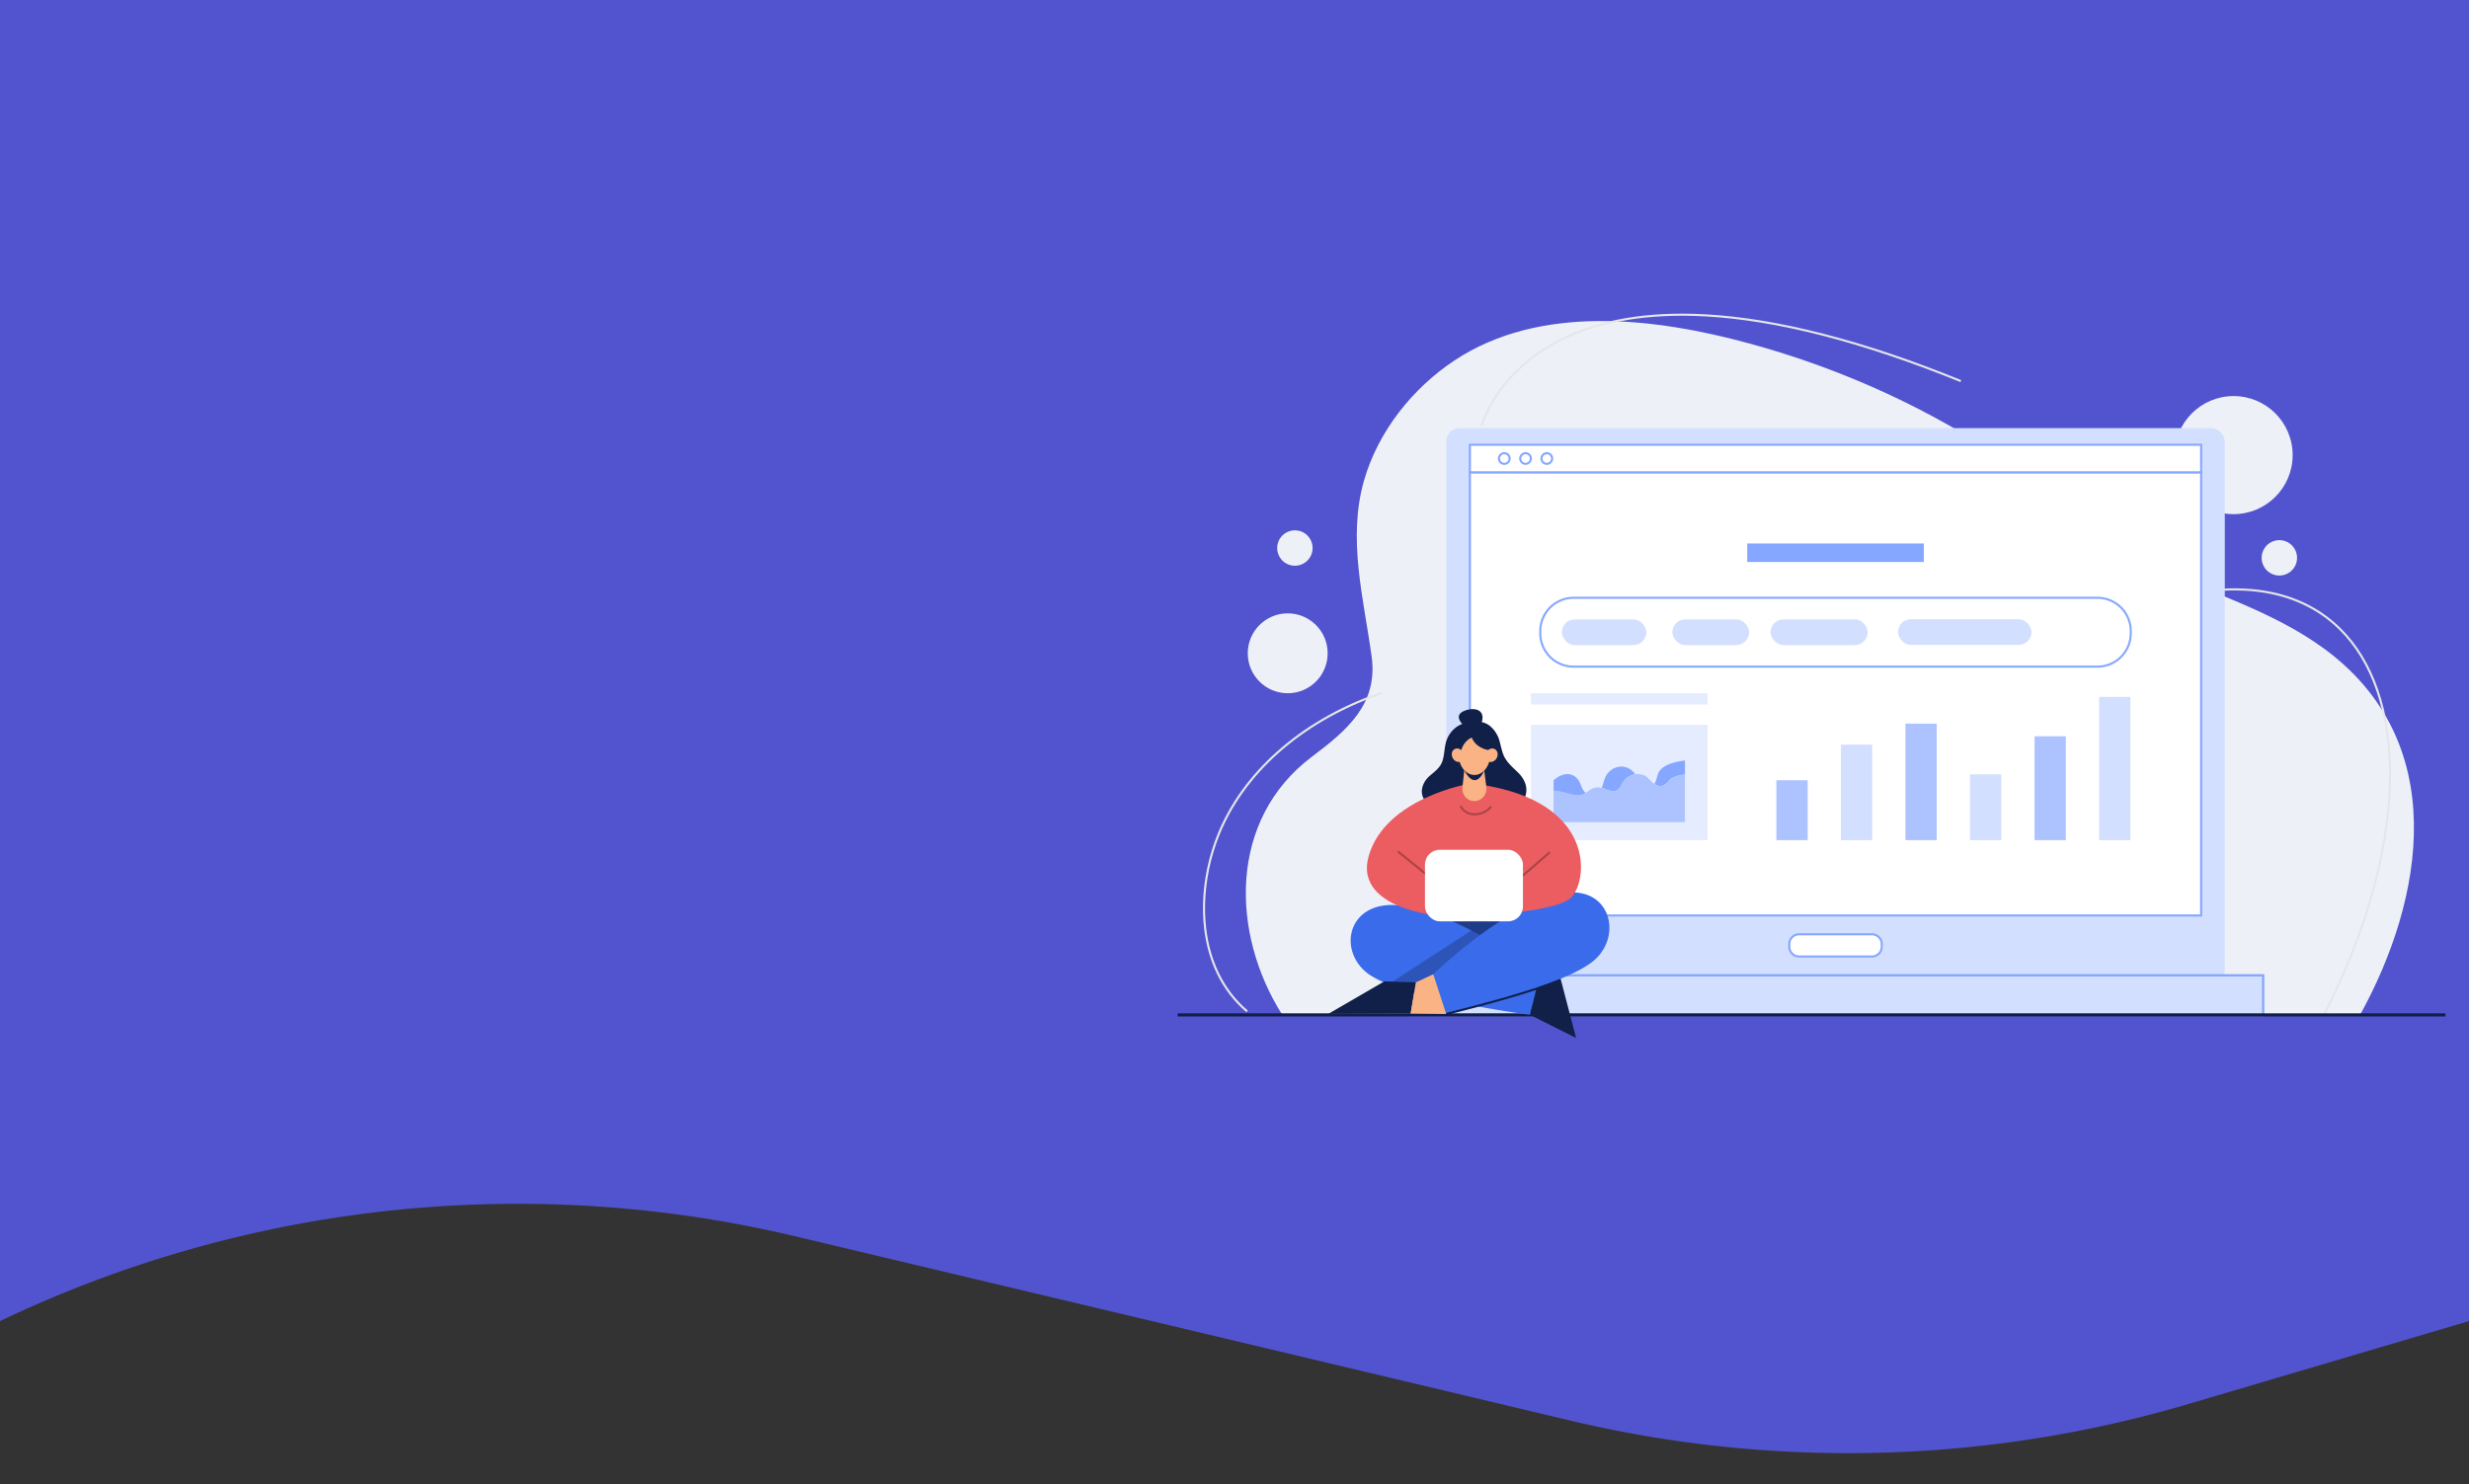 <svg xmlns="http://www.w3.org/2000/svg" viewBox="0 0 1920 1154.684">
  <rect x="0" y="0" width="1920" height="1154.684" fill="#333333" stroke="none"/>
  <g id="f352cc14-c14a-4e4c-8ca6-e187195cb7e5" data-name="OBJECTS">
    <path d="M1920,1027.578l-218.085,64.451a933.781,933.781,0,0,1-480.657,12.957L618.571,961.677A933.777,933.777,0,0,0,0,1027.578H0V-4.316H1920Z" style="fill: #5254cf"/>
    <g>
      <g>
        <path d="M1805.971,503.563c-39.662-28.576-87.188-42.4-130.943-63.1-42.081-19.906-72.025-51.889-109.674-78.244-61.521-43.065-132.627-75.355-204.993-95.062-73.175-19.928-162.563-30.964-229.265,13.206-32.807,21.725-59.507,55.419-70.386,93.47-12.945,45.276-.277,91.535,5.932,136.782,5.046,36.767-18.559,57.049-46.371,77.941-65.119,48.917-63.31,137.43-23.072,200.874H1835.28C1885.047,699.27,1906.932,576.307,1805.971,503.563Z" style="fill: #edf1f7"/>
        <circle cx="1001.382" cy="508.163" r="31.063" style="fill: #edf1f7"/>
        <circle cx="1736.938" cy="353.996" r="45.918" style="fill: #edf1f7"/>
        <circle cx="1006.968" cy="426.281" r="13.761" transform="translate(428.586 1354.275) rotate(-81.011)" style="fill: #edf1f7"/>
        <circle cx="1772.519" cy="433.91" r="13.761" transform="translate(-31.125 711.343) rotate(-22.5)" style="fill: #edf1f7"/>
        <path d="M969.277,787.3c-39.855-34-40.221-93.5-22.905-137.376,19.282-48.858,64.477-89.075,124-110.338q2.167-.771,4.338-1.527l.537,1.546q-2.166.751-4.326,1.52c-59.078,21.105-103.92,60.98-123.028,109.4-17.1,43.336-16.8,102.051,22.446,135.532Z" style="fill: #e4e6ea"/>
        <path d="M1808.123,789.2l-1.453-.747c29.433-57.216,46.868-114.916,50.418-166.861,3.5-51.211-6.661-93.451-29.379-122.151-20.617-26.045-61.64-53.006-140.01-33.536l-.392-1.587c79.207-19.678,120.768,7.686,141.684,34.108,22.975,29.024,33.254,71.653,29.727,123.278C1855.154,673.868,1837.659,731.787,1808.123,789.2Z" style="fill: #e4e6ea"/>
        <path d="M1152.859,331.794l-1.584-.4c.11-.43,2.8-10.677,11.782-24.225,8.276-12.479,23.685-30.15,50.094-43.46C1243.4,248.461,1281.464,242,1326.3,244.481c56.1,3.113,123,20.34,198.841,51.2l-.616,1.514c-75.671-30.794-142.395-47.981-198.315-51.084-44.55-2.474-82.334,3.938-112.318,19.05-26.09,13.148-41.3,30.589-49.469,42.9C1155.586,321.387,1152.885,331.692,1152.859,331.794Z" style="fill: #e4e6ea"/>
      </g>
      <g>
        <rect x="1124.683" y="332.998" width="605.41" height="432.142" rx="10.398" style="fill: #d3dfff"/>
        <g>
          <g>
            <rect x="1143.07" y="367.378" width="568.631" height="344.717" style="fill: #fff"/>
            <path d="M1712.519,712.912H1142.253V366.56h570.266Zm-568.631-1.635h567V368.2h-567Z" style="fill: #86a7ff"/>
          </g>
          <g>
            <rect x="1143.07" y="345.943" width="568.631" height="21.435" style="fill: #fff"/>
            <path d="M1712.519,368.2H1142.253v-23.07h570.266Zm-568.631-1.635h567v-19.8h-567Z" style="fill: #86a7ff"/>
          </g>
        </g>
        <g>
          <path d="M1169.8,361.612a4.952,4.952,0,1,1,4.952-4.951A4.957,4.957,0,0,1,1169.8,361.612Zm0-8.269a3.318,3.318,0,1,0,3.318,3.318A3.321,3.321,0,0,0,1169.8,353.343Z" style="fill: #86a7ff"/>
          <path d="M1186.338,361.612a4.952,4.952,0,1,1,4.952-4.951A4.957,4.957,0,0,1,1186.338,361.612Zm0-8.269a3.318,3.318,0,1,0,3.317,3.318A3.321,3.321,0,0,0,1186.338,353.343Z" style="fill: #86a7ff"/>
          <path d="M1202.877,361.612a4.952,4.952,0,1,1,4.951-4.951A4.957,4.957,0,0,1,1202.877,361.612Zm0-8.269a3.318,3.318,0,1,0,3.317,3.318A3.321,3.321,0,0,0,1202.877,353.343Z" style="fill: #86a7ff"/>
        </g>
        <g>
          <rect x="1094.831" y="758.65" width="665.109" height="30.844" style="fill: #d3dfff"/>
          <path d="M1760.859,790.413H1093.913V757.732h666.946Zm-665.11-1.836h663.274V759.568H1095.749Z" style="fill: #86a7ff"/>
        </g>
        <g>
          <rect x="1391.459" y="726.744" width="71.854" height="17.256" rx="8.628" style="fill: #fff"/>
          <path d="M1455.763,744.817h-56.754a8.376,8.376,0,0,1-8.367-8.367v-2.156a8.377,8.377,0,0,1,8.367-8.368h56.754a8.378,8.378,0,0,1,8.368,8.368v2.156A8.377,8.377,0,0,1,1455.763,744.817Zm-56.754-17.256a6.741,6.741,0,0,0-6.733,6.733v2.156a6.74,6.74,0,0,0,6.733,6.732h56.754a6.741,6.741,0,0,0,6.733-6.732v-2.156a6.741,6.741,0,0,0-6.733-6.733Z" style="fill: #86a7ff"/>
        </g>
        <g>
          <path d="M1631.092,519.361H1223.679a26.731,26.731,0,0,1-26.7-26.7v-1.784a26.732,26.732,0,0,1,26.7-26.7h407.413a26.732,26.732,0,0,1,26.7,26.7v1.784A26.731,26.731,0,0,1,1631.092,519.361Zm-407.413-53.552a25.1,25.1,0,0,0-25.066,25.067v1.784a25.094,25.094,0,0,0,25.066,25.066h407.413a25.1,25.1,0,0,0,25.067-25.066v-1.784a25.1,25.1,0,0,0-25.067-25.067Z" style="fill: #86a7ff"/>
          <rect x="1214.561" y="481.792" width="65.702" height="19.952" rx="9.976" style="fill: #d3dfff"/>
          <rect x="1300.474" y="481.792" width="59.721" height="19.952" rx="9.976" style="fill: #d3dfff"/>
          <rect x="1376.84" y="481.792" width="75.583" height="19.952" rx="9.976" style="fill: #d3dfff"/>
          <rect x="1475.983" y="481.683" width="103.782" height="19.952" rx="9.976" style="fill: #d3dfff"/>
        </g>
        <rect x="1358.721" y="422.739" width="137.33" height="14.38" style="fill: #86a7ff"/>
        <g>
          <rect x="1381.388" y="606.901" width="24.334" height="46.593" style="fill: #adc3ff"/>
          <rect x="1431.576" y="579.184" width="24.334" height="74.31" style="fill: #d3dfff"/>
          <rect x="1481.764" y="562.866" width="24.334" height="90.627" style="fill: #adc3ff"/>
          <rect x="1531.952" y="602.301" width="24.334" height="51.193" style="fill: #d3dfff"/>
          <rect x="1582.14" y="572.729" width="24.334" height="80.765" style="fill: #adc3ff"/>
          <rect x="1632.328" y="542.048" width="24.334" height="111.446" style="fill: #d3dfff"/>
        </g>
        <g>
          <rect x="1190.551" y="539.217" width="137.33" height="8.768" style="fill: #e5ecff"/>
          <rect x="1190.551" y="563.835" width="137.33" height="89.659" style="fill: #e5ecff"/>
          <g>
            <path d="M1265.438,597.162c-5.173-2.042-10.49-.437-14.286,3.273-3.458,3.381-3.946,8.16-5.574,12.426,3.364.918,6.388,2.91,10.053,2.339,4.763-.742,4.888-5.185,7.587-8.212a13.509,13.509,0,0,1,8.39-4.709A12.779,12.779,0,0,0,1265.438,597.162Z" style="fill: #86a7ff"/>
            <path d="M1304.333,592.512c-4.684,1.019-9.6,2.684-12.945,6.1-2.872,2.936-2.77,8.045-4.857,11.131,2.357,1.57,5.009,2.3,7.592.906,2.529-1.366,4.064-4.441,6.79-5.781a31.756,31.756,0,0,1,7.723-2.186c.549-.1,1.111-.161,1.667-.237v-10.9A59.169,59.169,0,0,0,1304.333,592.512Z" style="fill: #86a7ff"/>
            <path d="M1308.636,602.679a31.756,31.756,0,0,0-7.723,2.186c-2.726,1.34-4.261,4.415-6.79,5.781-2.583,1.4-5.235.664-7.592-.906a18.022,18.022,0,0,1-2.624-2.163c-3.223-3.177-4.231-4.973-9.329-5.384a13.75,13.75,0,0,0-2.97.086,13.509,13.509,0,0,0-8.39,4.709c-2.7,3.027-2.824,7.47-7.587,8.212-3.665.571-6.689-1.421-10.053-2.339a10.4,10.4,0,0,0-4.248-.359c-3.547.487-5.791,2.616-8.263,4.231a9.732,9.732,0,0,1-6.017,1.894c-5.5-.242-12.589-3.41-18.922-3.613V639.5H1310.3V602.442C1309.747,602.518,1309.185,602.581,1308.636,602.679Z" style="fill: #adc3ff"/>
            <path d="M1233.067,616.733a9.184,9.184,0,0,1-1.126-1.155c-2.53-3.138-2.733-7.124-5.533-10.068-5.449-5.73-12.892-3.463-18.28,1.411v8.093c6.333.2,13.424,3.371,18.922,3.613A9.732,9.732,0,0,0,1233.067,616.733Z" style="fill: #86a7ff"/>
          </g>
        </g>
      </g>
      <rect x="915.821" y="788.205" width="985.856" height="2.452" style="fill: #102048"/>
      <g>
        <g>
          <rect x="1114.433" y="699.857" width="67.44" height="39.238" style="fill: #1f3c88"/>
          <polygon points="1189.721 789.355 1225.655 807.406 1213.432 760.67 1197.626 757.633 1181.077 763.546 1189.721 789.355" style="fill: #102048"/>
          <path d="M1197.634,757.635l-7.913,31.717s-34.121-4.5-67.555-11.918c-15.417-3.4-30.687-7.439-42.393-11.951a71.746,71.746,0,0,1-15.042-7.472c-25.978-18.311-16.709-60.476,27.353-53.266,17.068,2.8,35.477,10.4,52.088,19.015,7.57,3.907,14.747,8.043,21.254,12.016A378.356,378.356,0,0,1,1197.634,757.635Z" style="fill: #3a6bea"/>
          <path d="M1165.426,735.776l-43.26,41.658c-15.417-3.4-30.687-7.439-42.393-11.951l64.4-41.723C1151.742,727.667,1158.919,731.8,1165.426,735.776Z" style="fill: #102048;opacity: 0.3"/>
          <g>
            <polygon points="1076.462 763.367 1032.962 788.622 1096.978 788.356 1101.088 764.086 1076.462 763.367" style="fill: #102048"/>
            <polygon points="1114.569 757.794 1101.088 764.086 1096.978 788.356 1097.852 788.352 1124.635 788.711 1133.982 777.028 1114.569 757.794" style="fill: #f9b384"/>
          </g>
          <path d="M1114.569,757.794s51.049-49.97,95.268-61.834c41-11,53.206,30.2,30.2,50.69s-115.4,42.061-115.4,42.061Z" style="fill: #3a6bea"/>
          <path d="M1124.834,789.5l-.4-1.584c31.705-8.007,64.284-16.7,87.791-26.013l.6,1.52C1189.235,772.774,1156.594,781.483,1124.834,789.5Z" style="fill: #102048"/>
        </g>
        <g>
          <path d="M1145.416,561.229a24.8,24.8,0,0,0-12.746,4.224,21.646,21.646,0,0,0-7.207,8.991c-2.435,5.549-1.872,11.745-3.739,17.431-1.8,5.474-6.2,8.3-10.3,11.957-3.949,3.522-6.79,9.348-5.382,14.7a11,11,0,0,0,2.069,4.058c.733.917,2.971,3.562,4.232,3.567l69.433.308s12.9-12.085-1.946-26.217c-4.121-3.922-8.737-7.954-10.833-13.463-1.3-3.4-1.944-6.991-2.919-10.485a23.088,23.088,0,0,0-7.683-11.83C1154.667,561.619,1150,560.854,1145.416,561.229Z" style="fill: #102048"/>
          <path d="M1139.579,565.427s-11.572-8.807-.1-12.8c8.773-3.054,17,.41,11.779,11.777Z" style="fill: #102048"/>
        </g>
        <g>
          <path d="M1142.61,609.59s-65.249,11.054-78.191,56.082,65.818,47.946,65.818,47.946,77.353-2.649,91.1-15.052,20.761-75.225-71.181-88.437Z" style="fill: #eb5d60"/>
          <path d="M1146.816,634.216c-.423,0-.844-.018-1.264-.051a12.42,12.42,0,0,1-10.456-6.826l1.456-.744a10.832,10.832,0,0,0,9.132,5.94c5.026.423,10.445-1.913,13.188-5.643l1.316.968C1157.359,631.709,1152,634.216,1146.816,634.216Z" style="fill: #ab4446"/>
          <rect x="1103.295" y="654.106" width="1.635" height="43.886" transform="translate(-115.75 1109.686) rotate(-51.048)" style="fill: #ab4446"/>
          <rect x="1169.031" y="675.572" width="41.148" height="1.634" transform="translate(-152.514 943.556) rotate(-40.88)" style="fill: #ab4446"/>
        </g>
        <rect x="1108.115" y="661" width="76.183" height="55.631" rx="11.493" style="fill: #fff"/>
        <g>
          <path d="M1139.03,595.644l-1.774,16.894a9.707,9.707,0,0,0,3.408,8.48h0a9.086,9.086,0,0,0,11.575.074l.156-.126a9.709,9.709,0,0,0,3.47-8.8l-2.193-16.822Z" style="fill: #f9b384"/>
          <path d="M1138.708,599.12c5.172,10.138,11.009,10.343,15.464.256l-9.166-1.178Z" style="fill: #102048"/>
          <ellipse cx="1146.575" cy="586.626" rx="12.364" ry="16.18" style="fill: #f9b384"/>
          <path d="M1160.982,583.963s-12.391-.2-16.488-10.241c0,0-6.656,2.356-8.4,10.958l-4.711,1.639-.1-13.518,10.445-6.657,9.319.205,8.193,6.861Z" style="fill: #102048"/>
          <path d="M1137.832,585.324c1.38,2.661.667,5.768-1.592,6.939s-5.21-.035-6.59-2.7-.667-5.768,1.593-6.94S1136.452,582.663,1137.832,585.324Z" style="fill: #f9b384"/>
          <path d="M1155.764,585.324c-1.38,2.661-.667,5.768,1.593,6.939s5.209-.035,6.589-2.7.668-5.768-1.592-6.94S1157.144,582.663,1155.764,585.324Z" style="fill: #f9b384"/>
        </g>
      </g>
    </g>
  </g>
</svg>

